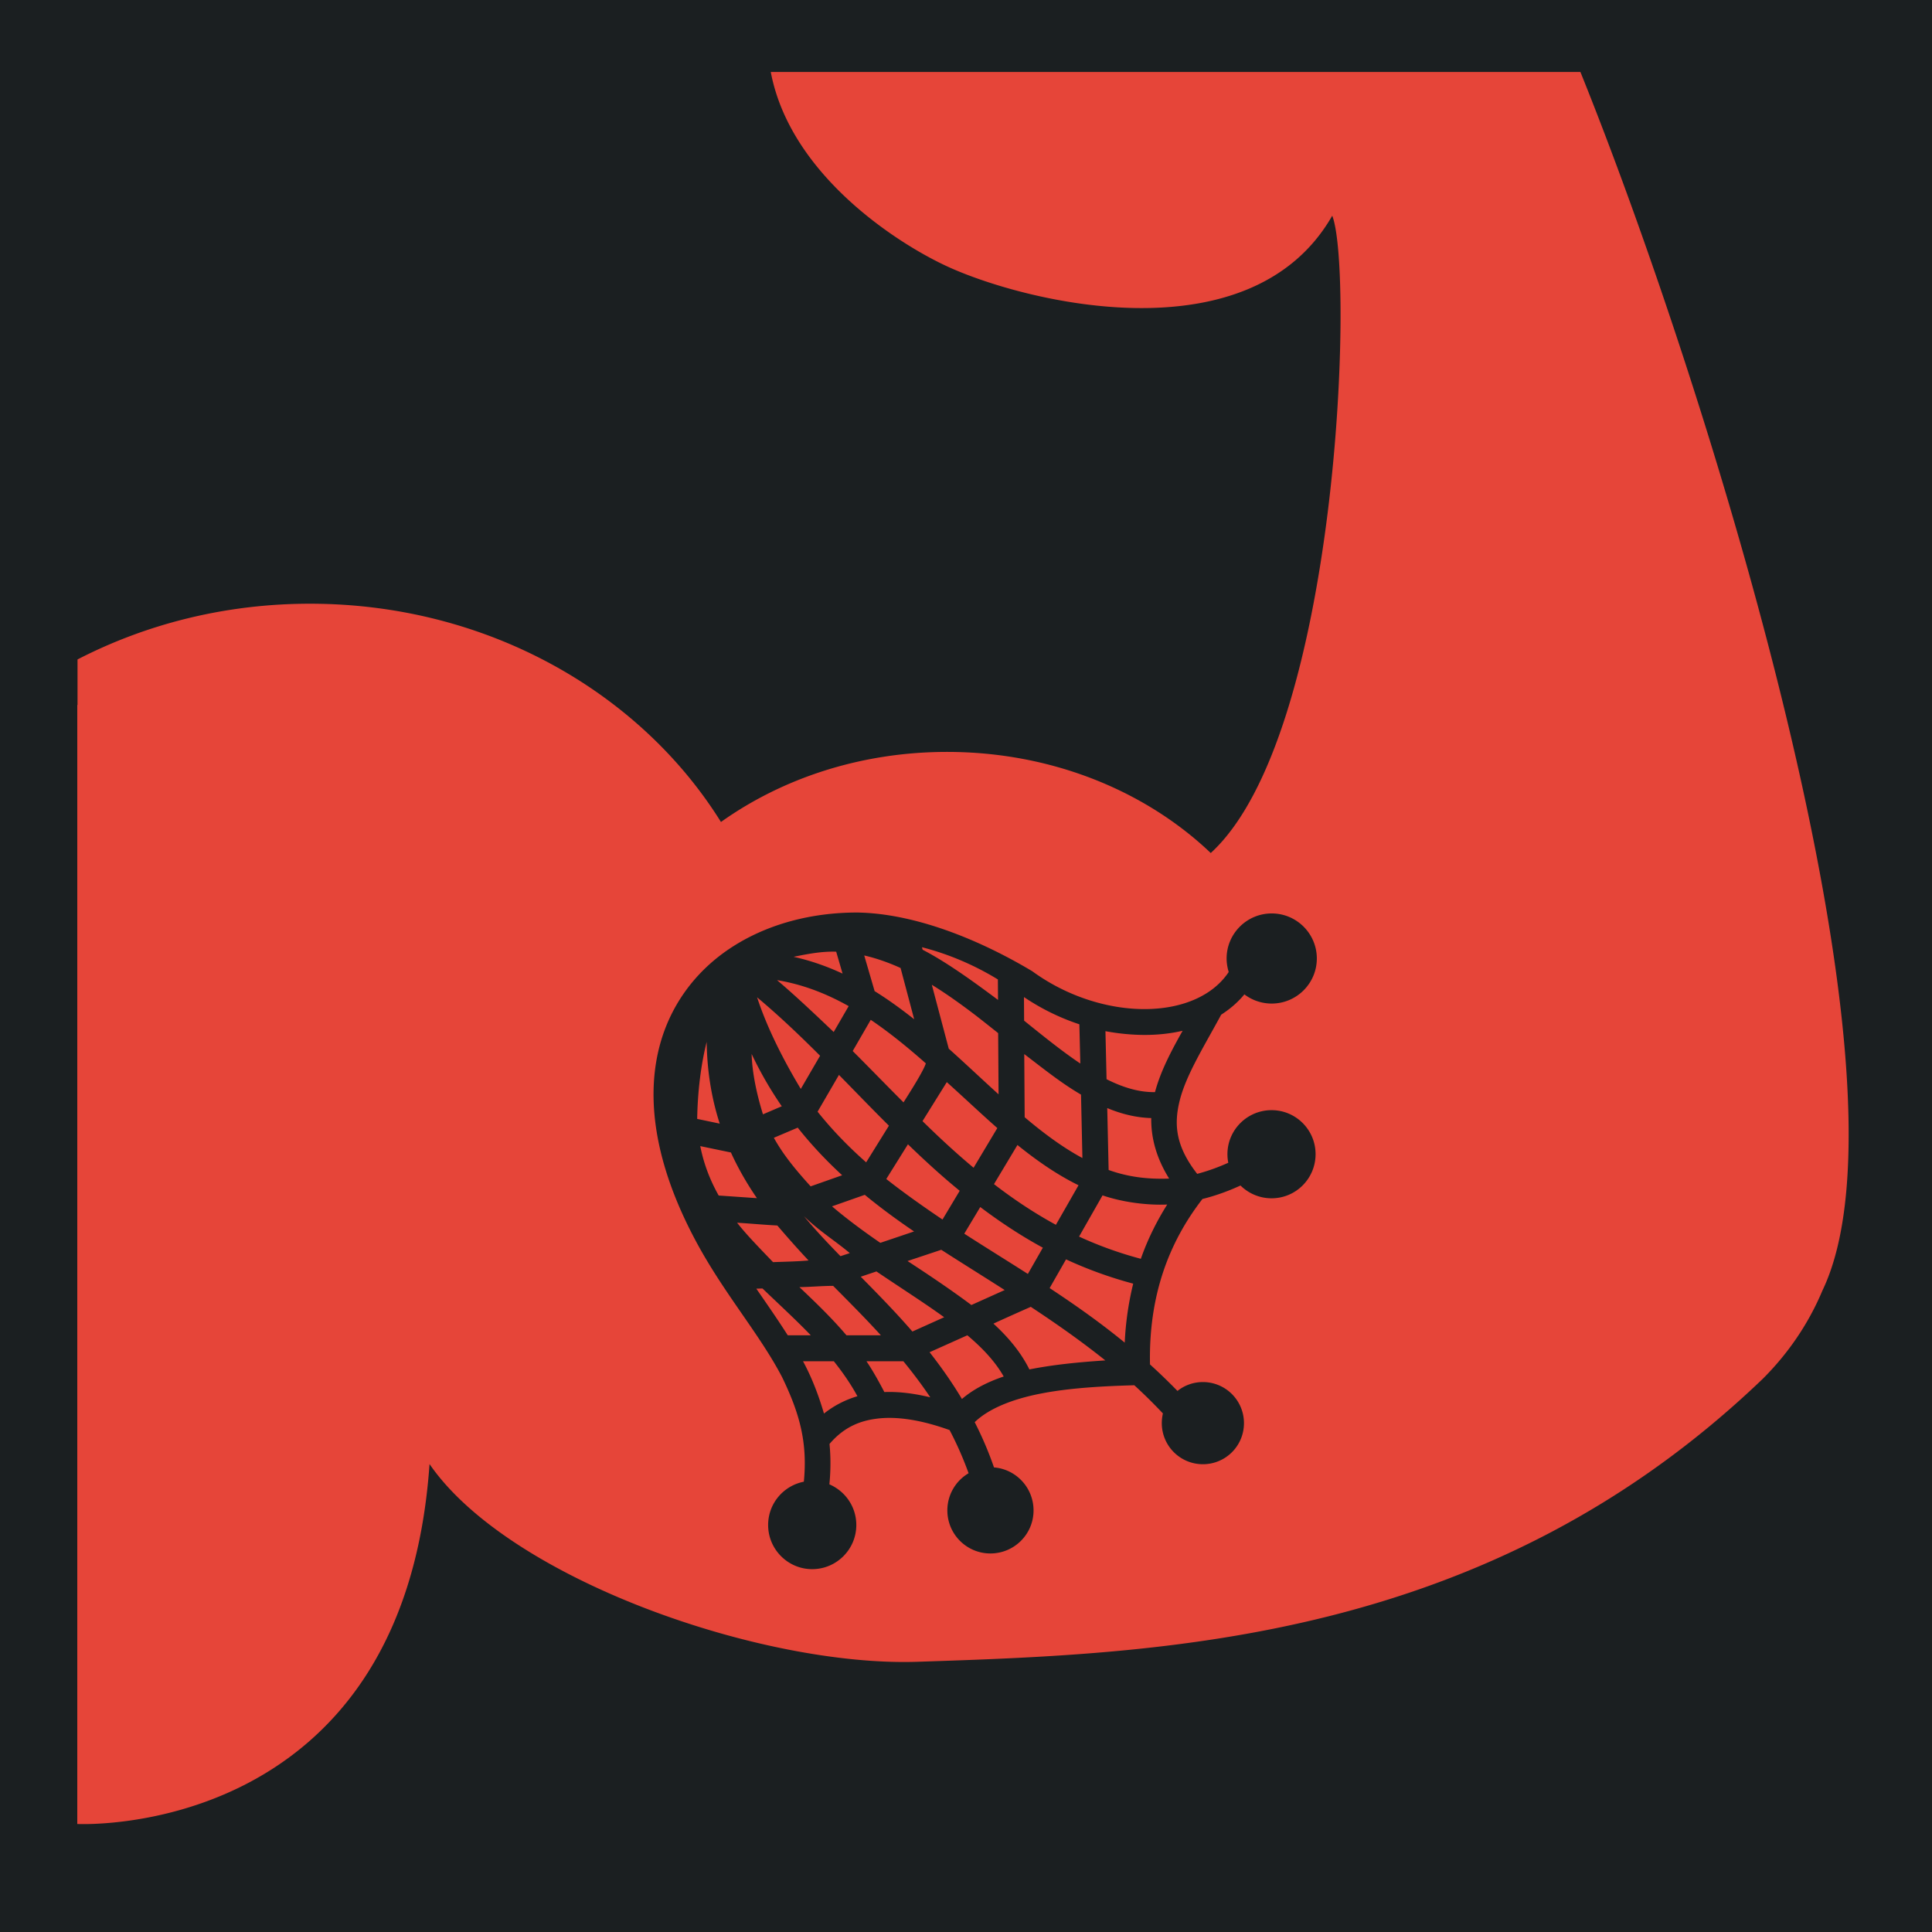 <svg width="512" height="512" xml:space="preserve" xmlns="http://www.w3.org/2000/svg"><defs><filter style="color-interpolation-filters:sRGB" id="a" x="-.058" y="-.058" width="1.116" height="1.117"><feFlood flood-opacity="1" flood-color="#3A3F5E" result="flood"/><feComposite in="flood" in2="SourceGraphic" operator="out" result="composite1"/><feGaussianBlur in="composite1" stdDeviation="9.788" result="blur"/><feOffset result="offset"/><feComposite in="offset" in2="SourceGraphic" operator="atop" result="composite2"/></filter></defs><path d="M0 0h512v512H0Z" fill="#b90202" style="fill:#1b1f21;fill-opacity:1"/><g style="fill:#e64539;fill-opacity:1;filter:url(#a)" transform="translate(-17.36 -61.694) scale(1.155)"><path style="fill:#e64539;fill-opacity:1;stroke-width:1.155" d="M204.219 19.078c5.15 27.231 33.526 45.413 46.699 51.492 20.859 9.627 80.455 24.335 102.064-13.408 5.765 14.769 1.875 137.62-32.189 168.854-17.26-16.457-42.176-26.79-69.875-26.79-22.744 0-43.602 6.967-59.895 18.567-21.508-34.521-62.201-57.83-108.9-57.83-22.39 0-43.392 5.382-61.58 14.766v12.068a1.668 1.668 0 0 0-.066-.014v296.49s86.415 4.47 93.328-95.353a.057.057 0 0 1-.004-.018c21.022 30.528 88 53.765 129.273 52.395 64.83-2.15 150.975-4.992 223.95-74.95 6.743-6.71 12.153-14.636 15.828-23.404v-.004c26.883-55.923-30.57-239.756-64.12-322.86H204.22zm22.845 222.705c14.783.195 31.736 6.766 46.446 15.559 9.414 6.873 20.63 10.192 30.412 10.02 9.598-.17 17.504-3.626 21.623-9.815-.331-1.13-.553-2.336-.553-3.586 0-6.594 5.369-11.936 11.951-11.936 6.583 0 11.952 5.342 11.952 11.936 0 6.597-5.37 11.941-11.952 11.941a11.95 11.95 0 0 1-7.244-2.435c-1.728 2.11-3.824 3.898-6.14 5.377-4.634 8.568-9.305 15.997-10.997 22.763-1.58 6.362-1.065 12.099 4.635 19.416 2.648-.698 5.368-1.654 8.237-2.941a11.705 11.705 0 0 1-.221-2.281c0-6.436 5.26-11.656 11.695-11.656 6.436 0 11.656 5.22 11.656 11.656 0 6.472-5.22 11.695-11.656 11.695-3.2 0-6.105-1.289-8.238-3.385-3.457 1.582-6.803 2.76-10.076 3.569-9.01 11.62-14.268 25.778-13.9 43.834a162.588 162.588 0 0 1 7.28 7.023 10.766 10.766 0 0 1 6.731-2.353c6.03 0 10.885 4.89 10.885 10.884a10.86 10.86 0 0 1-10.885 10.885c-5.994 0-10.885-4.854-10.885-10.885 0-.882.11-1.765.293-2.574-2.464-2.61-5-5.111-7.574-7.465-7.612.22-16.695.626-24.785 2.207-7.392 1.434-13.755 3.934-17.506 7.575a93.232 93.232 0 0 1 5.113 11.988c5.884.478 10.479 5.406 10.479 11.4 0 6.288-5.11 11.399-11.436 11.399-6.288 0-11.4-5.11-11.4-11.399a11.4 11.4 0 0 1 5.627-9.855 90.2 90.2 0 0 0-5.037-11.438c-7.576-2.721-14.196-3.75-19.602-2.978-4.89.662-8.826 2.684-12.209 6.656.331 3.42.333 6.95-.035 10.701 4.192 1.802 7.133 5.921 7.133 10.776 0 6.435-5.221 11.693-11.694 11.693-6.435 0-11.667-5.258-11.667-11.693 0-5.7 4.055-10.409 9.46-11.475 1.03-10.48-1.176-18.202-5.736-27.652-5.667-10.922-14.643-21.294-21.94-34.385-10.45-18.828-13.694-35.302-11.492-48.908 2.207-13.65 9.941-24.252 20.54-30.963 9.27-5.873 20.688-8.895 32.712-8.895zm17.211 9.194.184.668c6.325 3.272 13.46 8.43 19.969 13.294l-.037-5.425c-6.472-3.957-13.276-6.78-20.116-8.537zm-22.726 1.183c-3.678-.125-7.354.549-11.29 1.358 4.56 1.007 8.863 2.533 12.981 4.445l-1.691-5.803zm7.428 1 2.757 9.447c3.64 2.262 7.098 4.784 10.48 7.457l-3.603-13.584c-2.868-1.312-6.288-2.559-9.634-3.32zm-23.094 6.54c4.633 3.905 9.855 8.84 15.004 13.741l3.972-6.859c-5.92-3.324-12.173-5.769-18.976-6.883zm41.004 1.226 4.486 16.928c4.523 4.045 8.899 8.2 13.201 12.097l-.111-16.217c-1.95-1.548-3.897-3.1-5.846-4.615-3.861-2.945-7.759-5.748-11.73-8.193zm24.416 3.256.037 6.25c5.148 4.148 10.114 8.158 14.894 11.357l-.257-10.393a59.878 59.878 0 0 1-14.674-7.214zm-70.711.066c2.486 7.605 6.579 15.959 11.58 24.27l5.111-8.79c-5.442-5.442-10.958-10.688-16.691-15.48zm30.113 5.965-4.78 8.266c4.524 4.523 8.973 9.119 13.46 13.605 1.434-2.28 5.184-8.089 5.92-10.332-4.744-4.192-9.562-8.127-14.6-11.54zm82.63 2.896c-6.471 1.508-13.423 1.399-20.446.112l.295 12.722c4.45 2.244 8.715 3.494 12.834 3.42 1.507-5.626 4.303-10.885 7.318-16.254zm-126.099 2.942c-1.478 5.884-2.387 12.871-2.515 20.41l5.974 1.25c-2.092-6.472-3.348-13.644-3.459-21.66zm11.907 3.199c.147 4.854 1.264 10.372 3.007 15.998l4.985-2.133a98.991 98.991 0 0 1-7.992-13.865zm72.234.037.111 16.733c5.038 4.265 10.112 8.015 15.297 10.81l-.367-16.805c-5.185-3.015-9.782-6.73-15.041-10.738zm-49.092 5.516-5.664 9.746c3.935 4.927 8.238 9.34 12.871 13.422l6.031-9.71c-4.486-4.449-8.862-9.009-13.238-13.458zm28.572 1.914-6.435 10.332c4.376 4.302 8.863 8.457 13.533 12.355l6.287-10.515c-4.192-3.678-8.604-7.87-13.385-12.172zm42.51 6.875.367 16.402c5.002 1.802 10.187 2.5 16.034 2.28-3.42-5.48-4.816-10.849-4.743-16.034-3.971-.11-7.87-1.067-11.658-2.648zm-82.004 5.185-6.326 2.686c2.464 4.486 5.811 8.53 9.746 12.869l8.348-2.941c-4.192-3.862-8.127-8.017-11.768-12.614zm29.198 4.412-5.737 9.194c4.266 3.383 9.745 7.281 14.893 10.738l4.56-7.611c-4.78-3.898-9.304-8.055-13.716-12.32zm29.013.186c-2.06 3.457-4.153 6.912-6.213 10.37 5.149 3.97 10.59 7.612 16.4 10.775l5.995-10.48c-5.7-2.796-11.034-6.51-16.182-10.665zm-84.037.293c.953 4.854 2.662 9.157 4.883 13.092l10.125.699c-2.596-3.788-4.925-7.797-6.885-12.1l-8.123-1.691zm43.588 12.908-8.68 3.053c3.788 3.236 8.348 6.618 12.797 9.67l8.938-3.016c-4.487-3.052-8.863-6.25-13.055-9.707zm62.992.147c-2.06 3.64-4.155 7.281-6.215 10.922a101.208 101.208 0 0 0 16.366 5.884c1.801-5.148 4.191-9.929 6.986-14.379-5.185.221-11.62-.552-17.137-2.427zm-32.396 3.09c-1.398 2.353-2.833 4.707-4.23 7.06 5.478 3.53 11.143 7.024 16.843 10.664l3.97-6.951c-5.883-3.2-11.361-6.839-16.583-10.774zm-46.703 2.425c2.5 3.09 6.252 7.099 9.671 10.592l2.463-.809c-3.677-3.125-8.163-5.885-12.134-9.783zm-17.725 1.729c2.592 3.31 6.115 6.876 9.523 10.443 3.016-.11 6.73-.184 9.414-.441-2.537-2.685-5.478-5.993-8.273-9.266-3.56-.184-7.108-.516-10.664-.736zm54.094 7.172-8.936 2.978c5.075 3.31 11.363 7.501 16.916 11.656l8.824-3.97c-5.626-3.604-11.251-7.097-16.804-10.664zm33.058 2.537c-1.434 2.537-2.903 5.074-4.338 7.611 6.693 4.413 13.384 9.121 19.893 14.453a80.834 80.834 0 0 1 2.244-15.629 109.463 109.463 0 0 1-17.799-6.435zm-50.232 3.199-4.154 1.396c4.56 4.634 9.23 9.378 13.68 14.526l8.42-3.787c-5.443-3.935-11.658-7.87-17.946-12.135zm-11.473 3.824c-2.978 0-5.957.294-8.935.33 4.229 4.009 8.53 8.129 12.465 12.762h9.12c-4.118-4.523-8.384-8.79-12.65-13.092zm-18.703.7c-.548 0-1.103.037-1.654.037 2.846 4.118 5.684 8.2 8.332 12.355h6.105c-4.082-4.229-8.458-8.237-12.783-12.393zm71.068 4.853c-3.31 1.47-6.62 2.941-9.892 4.45 3.971 3.64 7.282 7.61 9.525 12.134 6.289-1.25 12.834-1.91 20.116-2.389-6.436-5.148-13.056-9.782-19.749-14.195zm-16.804 7.539-10.004 4.486c3.015 3.862 5.92 7.943 8.568 12.393 3.09-2.648 6.913-4.56 11.069-5.957-2.17-3.825-5.478-7.429-9.633-10.922zm-43.541 6.877c2.243 4.155 4.045 8.715 5.553 13.863 2.684-2.133 5.663-3.641 8.863-4.597-1.802-3.31-3.935-6.36-6.252-9.266h-8.164zm16.806 0c1.582 2.317 3.235 5.257 4.743 8.162 3.86-.147 7.906.369 12.171 1.399-2.243-3.347-4.632-6.509-7.132-9.561h-9.782z" transform="translate(15.028 53.407) scale(.866)"/></g></svg>